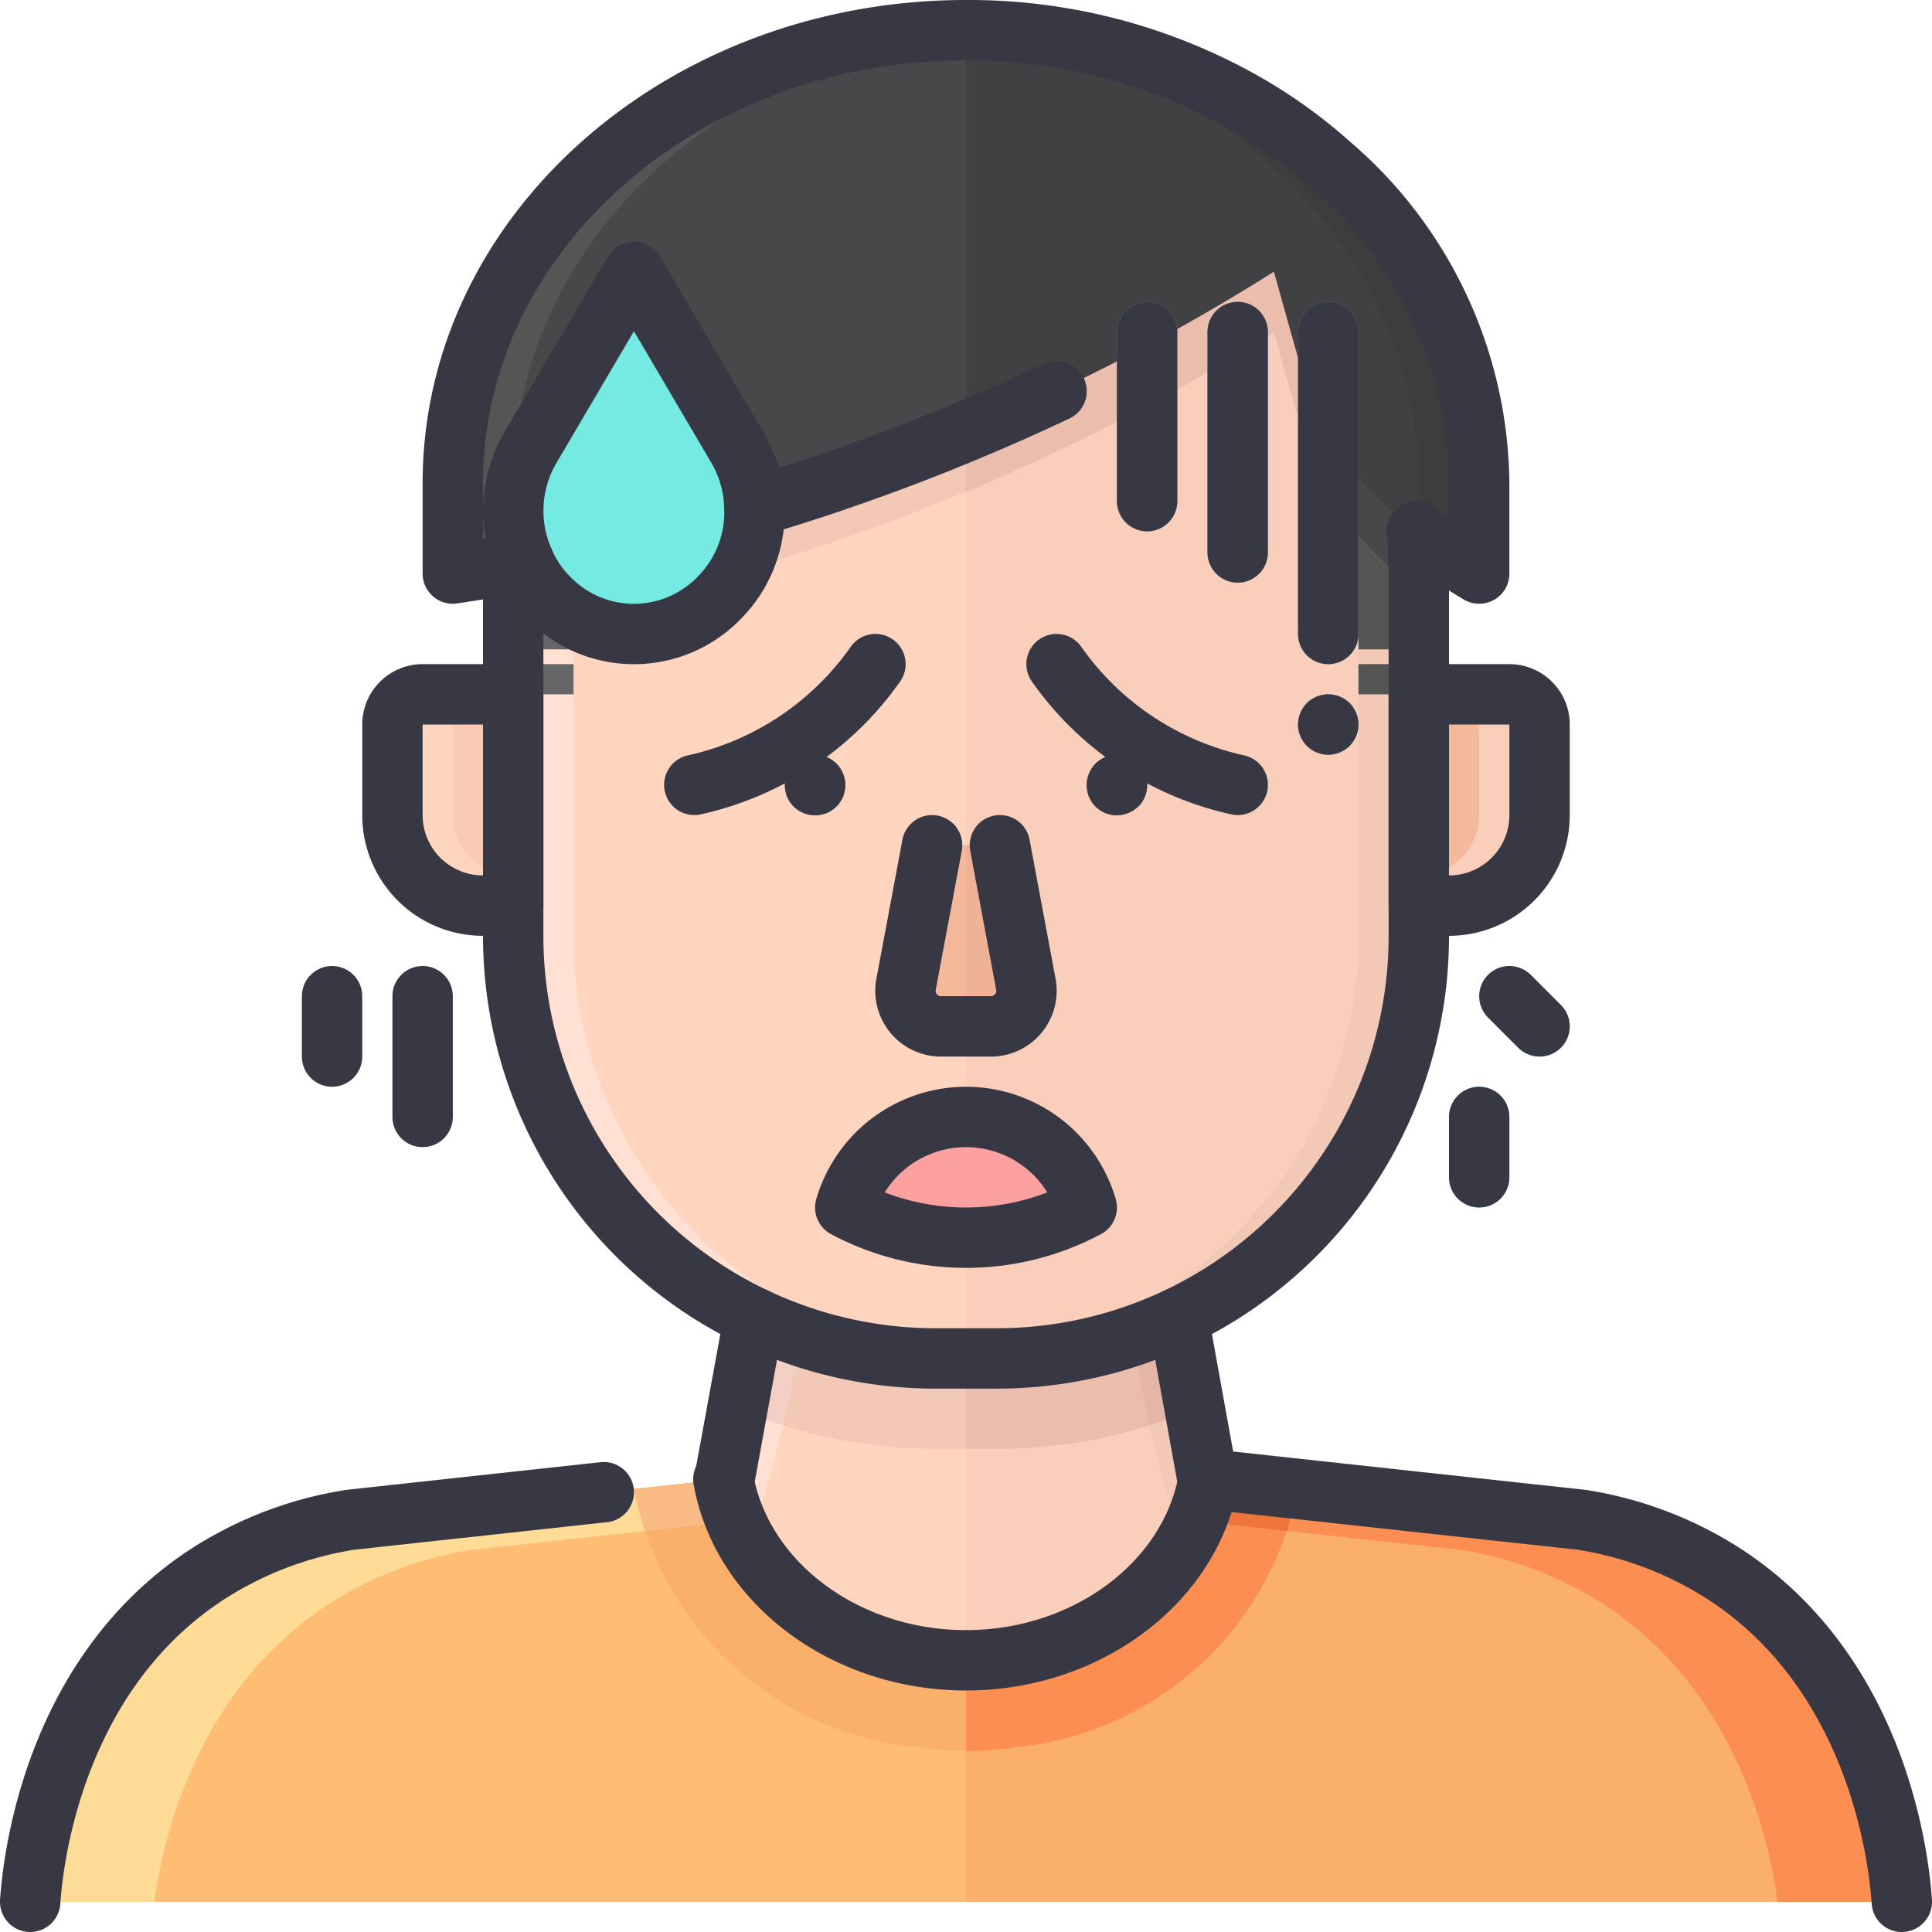 <?xml version="1.0" ?><svg viewBox="0 0 64 64" xmlns="http://www.w3.org/2000/svg"><title/><g id="Icons"><path d="M32,5V45H31A14,14,0,0,1,17,31V19c0-.11,0-.23.01-.34A14,14,0,0,1,31,5Z" style="fill:#ffd5c0"/><path d="M32,5v.04A13.97,13.97,0,0,0,19.03,18.28c-.6.12-1.19.24-1.76.34-.09.02-.18.03-.26.04A14,14,0,0,1,31,5Z" style="fill:#ffe0d2"/><path d="M26.98,43.64A13.916,13.916,0,0,0,32,44.96V45H31A14,14,0,0,1,17,31V20.67c.09-.02.18-.03.27-.05.56-.1,1.14-.21,1.73-.34V31A13.991,13.991,0,0,0,26.98,43.64Z" style="fill:#ffe0d2"/><path d="M47,19V31A13.986,13.986,0,0,1,33,45H32V5h1A14.008,14.008,0,0,1,46.93,17.59,13.052,13.052,0,0,1,47,19Z" style="fill:#f9cebb"/><path d="M41.32,9.54A13.97,13.97,0,0,0,32,5.04V5h1A14,14,0,0,1,46.92,17.58c-.07-.05-.12-.1-.19-.15a12.241,12.241,0,0,1-2.3-2.37.01.01,0,0,1-.01-.01,13.9,13.9,0,0,0-3.1-5.51Z" style="fill:#f2c8b6"/><path d="M47,19.64V31A14,14,0,0,1,33,45H32v-.04A13.985,13.985,0,0,0,45,31V19c0-.11,0-.23-.01-.34-.01-.32-.03-.65-.06-.96a12.535,12.535,0,0,0,1.8,1.73C46.82,19.5,46.9,19.57,47,19.64Z" style="fill:#f2c8b6"/><path d="M19.03,18.28c-.01.12-.02.25-.02.38-.01.11-.01.23-.01.34v1.28c-.59.13-1.17.24-1.73.34-.09.02-.18.03-.27.05V19c0-.11,0-.23.01-.34.08-.01.17-.02.26-.04C17.84,18.52,18.43,18.4,19.03,18.28Z" style="fill:#f4cfc1"/><path d="M32,14.29v2c-1.42.59-2.93,1.17-4.53,1.71A70.382,70.382,0,0,1,19,20.28V19c0-.11,0-.23.01-.34,0-.13.01-.26.02-.38A70.009,70.009,0,0,0,27.47,16C29.07,15.46,30.58,14.88,32,14.29Z" style="fill:#f2c8b6"/><path d="M47,19v.64c-.1-.07-.18-.14-.27-.21a12.535,12.535,0,0,1-1.8-1.73,13.538,13.538,0,0,0-.5-2.64,12.241,12.241,0,0,0,2.3,2.37c.07.05.12.1.19.15.01.08.02.17.03.26a1.948,1.948,0,0,1,.02.25c.01.19.02.38.02.57C47,18.77,47,18.89,47,19Z" style="fill:#ddb3a6"/><path d="M44.43,15.06a13.538,13.538,0,0,1,.5,2.64,8.243,8.243,0,0,1-1.6-2.7s-.08-.23-1.13-4A67.745,67.745,0,0,1,32,16.29v-2a67.214,67.214,0,0,0,9.32-4.75c.3-.18.6-.36.88-.54.36,1.29.61,2.17.78,2.76.32,1.14.35,1.24.35,1.24a7.635,7.635,0,0,0,1.09,2.05A.01.01,0,0,0,44.43,15.06Z" style="fill:#eabdad"/><path d="M46.93,17.59a1.948,1.948,0,0,1,.02.25c-.01-.09-.02-.18-.03-.26Z" style="fill:#eabdad"/><path d="M17,23v7H16a2.772,2.772,0,0,1-1-.18A2.968,2.968,0,0,1,13,27V24a1,1,0,0,1,1-1Z" style="fill:#ffe0d2"/><path d="M17,23v7a2.772,2.772,0,0,1-1-.18A2.968,2.968,0,0,1,14,27V24a1,1,0,0,1,1-1Z" style="fill:#ffd5c0"/><path d="M17,29a1.758,1.758,0,0,1-.639-.113A1.986,1.986,0,0,1,15,27V24h2Z" style="fill:#f9c9b4"/><path d="M47,23v7h1a2.772,2.772,0,0,0,1-.18A2.968,2.968,0,0,0,51,27V24a1,1,0,0,0-1-1Z" style="fill:#ffd5c0"/><path d="M47,23v7a2.772,2.772,0,0,0,1-.18A2.968,2.968,0,0,0,50,27V24a1,1,0,0,0-1-1Z" style="fill:#f9cebb"/><path d="M47,29a1.758,1.758,0,0,0,.639-.113A1.986,1.986,0,0,0,49,27V24H47Z" style="fill:#f4b89a"/><path d="M32,48v7c-.02,0-.39,0-.61-.02-.12-.01-.24-.02-.35-.04a.986.986,0,0,1-.24-.03,7.7,7.7,0,0,1-4.51-1.96c-.16-.14-.3-.29-.44-.43a7.982,7.982,0,0,1-.8-1.03,4.231,4.231,0,0,1-.24-.4c.13-.38.28-.84.43-1.35.24-.76.48-1.64.69-2.52a16.155,16.155,0,0,0,3.07.66A16.647,16.647,0,0,0,31,48Z" style="fill:#ffd5c0"/><path d="M32,45v3H31a16.647,16.647,0,0,1-2-.12,16.155,16.155,0,0,1-3.07-.66c.21-.9.41-1.89.58-2.97a12.924,12.924,0,0,0,2.49.6A13.168,13.168,0,0,0,31,45Z" style="fill:#ffd5c0"/><path d="M25.93,47.22c-.21.88-.45,1.76-.69,2.52-.15.51-.3.97-.43,1.35-.06-.11-.12-.22-.17-.32a5.45,5.45,0,0,1-.23-.51c-.09-.21-.16-.4-.22-.58-.02-.07-.04-.14-.06-.2-.06-.2-.1-.36-.13-.48.14-.78.29-1.55.43-2.33A15.816,15.816,0,0,0,25.93,47.22Z" style="fill:#ffe0d2"/><path d="M26.51,44.25c-.17,1.08-.37,2.07-.58,2.97a15.816,15.816,0,0,1-1.5-.55c.18-1.01.36-2.02.55-3.03a10.254,10.254,0,0,0,.96.41A4.3,4.3,0,0,0,26.51,44.25Z" style="fill:#f4cfc3"/><path d="M32,45v3H31a16.647,16.647,0,0,1-2-.12,16.155,16.155,0,0,1-3.07-.66c.21-.9.41-1.89.58-2.97a12.924,12.924,0,0,0,2.49.6A13.168,13.168,0,0,0,31,45Z" style="fill:#f2c8b6"/><path d="M32,48v7c.02,0,.39,0,.61-.02.12-.01.24-.02.35-.04a.986.986,0,0,0,.24-.03,7.7,7.7,0,0,0,4.51-1.96c.16-.14.3-.29.44-.43a7.982,7.982,0,0,0,.8-1.03,4.231,4.231,0,0,0,.24-.4c-.13-.38-.28-.84-.43-1.35-.24-.76-.48-1.64-.69-2.52a16.155,16.155,0,0,1-3.07.66A16.647,16.647,0,0,1,33,48Z" style="fill:#f9cebb"/><path d="M32,45v3h1a16.647,16.647,0,0,0,2-.12,16.155,16.155,0,0,0,3.07-.66c-.21-.9-.41-1.89-.58-2.97a12.924,12.924,0,0,1-2.49.6A13.168,13.168,0,0,1,33,45Z" style="fill:#ffd5c0"/><path d="M38.07,47.22c.21.88.45,1.76.69,2.52.15.51.3.97.43,1.35.06-.11.12-.22.17-.32a5.45,5.45,0,0,0,.23-.51c.09-.21.16-.4.22-.58.02-.07.04-.14.06-.2.06-.2.1-.36.13-.48-.14-.78-.29-1.55-.43-2.33A15.816,15.816,0,0,1,38.07,47.22Z" style="fill:#f2c8b6"/><path d="M32,48v7c-.02,0-.39,0-.61-.02-.12-.01-.24-.02-.35-.04a.986.986,0,0,1-.24-.03,7.7,7.7,0,0,1-4.51-1.96c-.16-.14-.3-.29-.44-.43a7.982,7.982,0,0,1-.8-1.03,4.231,4.231,0,0,1-.24-.4c.13-.38.28-.84.43-1.35.24-.76.48-1.64.69-2.52a16.155,16.155,0,0,0,3.07.66A16.647,16.647,0,0,0,31,48Z" style="fill:#ffd5c0"/><path d="M25.93,47.22c-.21.88-.45,1.76-.69,2.52-.15.51-.3.97-.43,1.35-.06-.11-.12-.22-.17-.32a5.45,5.45,0,0,1-.23-.51c-.09-.21-.16-.4-.22-.58-.02-.07-.04-.14-.06-.2-.06-.2-.1-.36-.13-.48.14-.78.29-1.55.43-2.33A15.816,15.816,0,0,0,25.93,47.22Z" style="fill:#ffe0d2"/><path d="M32,48v7c.02,0,.39,0,.61-.02.12-.01.24-.02.35-.04a.986.986,0,0,0,.24-.03,7.7,7.7,0,0,0,4.51-1.96c.16-.14.3-.29.44-.43a7.982,7.982,0,0,0,.8-1.03,4.231,4.231,0,0,0,.24-.4c-.13-.38-.28-.84-.43-1.35-.24-.76-.48-1.64-.69-2.52a16.155,16.155,0,0,1-3.07.66A16.647,16.647,0,0,1,33,48Z" style="fill:#f9cebb"/><path d="M38.07,47.22c.21.88.45,1.76.69,2.52.15.51.3.97.43,1.35.06-.11.12-.22.17-.32a5.45,5.45,0,0,0,.23-.51c.09-.21.16-.4.22-.58.02-.07.04-.14.06-.2.06-.2.1-.36.13-.48-.14-.78-.29-1.55-.43-2.33A15.816,15.816,0,0,1,38.07,47.22Z" style="fill:#f2c8b6"/><path d="M37.49,44.25c.17,1.08.37,2.07.58,2.97a15.816,15.816,0,0,0,1.5-.55c-.18-1.01-.36-2.02-.55-3.03a10.254,10.254,0,0,1-.96.41A4.3,4.3,0,0,1,37.49,44.25Z" style="fill:#e5b6a8"/><path d="M32,45v3h1a16.647,16.647,0,0,0,2-.12,16.155,16.155,0,0,0,3.07-.66c-.21-.9-.41-1.89-.58-2.97a12.924,12.924,0,0,1-2.49.6A13.168,13.168,0,0,1,33,45Z" style="fill:#eabdad"/><path d="M34.73,32.56,33.87,28H31.63l-.86,4.56A1.179,1.179,0,0,0,31.87,34h1.76A1.179,1.179,0,0,0,34.73,32.56Z" style="fill:#eabdad"/><path d="M32,28v6h-.88a1.179,1.179,0,0,1-1.1-1.44L30.88,28Z" style="fill:#f4b89a"/><path d="M32.88,34H32V28h1.12l.86,4.56A1.179,1.179,0,0,1,32.88,34Z" style="fill:#efb297"/><path d="M31.75,34h-.63a1.179,1.179,0,0,1-1.1-1.44L30.88,28h.63l-.86,4.56A1.179,1.179,0,0,0,31.75,34Z" style="fill:#f7c4ad"/><path d="M32.247,34h.63a1.179,1.179,0,0,0,1.1-1.44L33.117,28h-.63l.86,4.56A1.179,1.179,0,0,1,32.247,34Z" style="fill:#efae8e"/><path d="M32,33.5V34h-.25a1.085,1.085,0,0,1-.94-.55,1.059,1.059,0,0,0,.31.05Z" style="fill:#efb297"/><path d="M31.75,34h-.63a1.179,1.179,0,0,1-1.1-1.44,1.212,1.212,0,0,0,.79.89A1.085,1.085,0,0,0,31.75,34Z" style="fill:#f4b89a"/><path d="M32.88,34h-.63a1.085,1.085,0,0,0,.94-.55,1.212,1.212,0,0,0,.79-.89A1.179,1.179,0,0,1,32.88,34Z" style="fill:#eaa688"/><path d="M33.19,33.45a1.085,1.085,0,0,1-.94.55H32v-.5h.88A1.059,1.059,0,0,0,33.19,33.45Z" style="fill:#efae8e"/><path d="M19.03,18.28c-.01.12-.02.25-.02.38-.01.11-.01.23-.01.34v-.71A.037.037,0,0,1,19.03,18.28Z" style="fill:#f4cfc1"/><rect height="1" style="fill:#565556" width="2" x="45" y="22"/><path d="M47,19v.64c-.1-.07-.18-.14-.27-.21A12.588,12.588,0,0,1,45,17.78v-2a13.237,13.237,0,0,0,1.73,1.65c.07.05.12.1.19.15.01.08.02.17.03.26a1.948,1.948,0,0,1,.02.25c.01.19.02.38.02.57C47,18.77,47,18.89,47,19Z" style="fill:#484749"/><path d="M47,19.64v1.87H45V17.78a12.588,12.588,0,0,0,1.73,1.65C46.82,19.5,46.9,19.57,47,19.64Z" style="fill:#565556"/><rect height="1" style="fill:#666" width="2" x="17" y="22"/><path d="M17.27,20.62c.56-.1,1.14-.21,1.73-.34v1.23H17v-.84C17.09,20.65,17.18,20.64,17.27,20.62Z" style="fill:#666"/><path d="M19,18.29v1.99c-.59.13-1.17.24-1.73.34-.09.02-.18.03-.27.05V19c0-.11,0-.23.01-.34.08-.01.17-.02.26-.04C17.83,18.52,18.41,18.4,19,18.29Z" style="fill:#565556"/><path d="M32,1V14.29c-1.42.59-2.93,1.17-4.53,1.71a71.468,71.468,0,0,1-10.2,2.62c-.79.15-1.54.27-2.27.38V16C15,7.72,22.62,1,32,1Z" style="fill:#484749"/><path d="M32,1v.11C23.56,1.98,17,8.32,17,16v2.67c-.69.13-1.35.23-2,.33V16C15,7.72,22.62,1,32,1Z" style="fill:#565556"/><path d="M49,16v3a19.75,19.75,0,0,1-2-1.36c-.1-.07-.18-.14-.27-.21A9.887,9.887,0,0,1,43.33,13s-.08-.23-1.13-4A67.745,67.745,0,0,1,32,14.29V1A18.043,18.043,0,0,1,44.58,5.92c.36.36.71.73,1.04,1.11s.63.78.92,1.2a14.882,14.882,0,0,1,.78,1.27c.12.22.24.44.34.66a13.34,13.34,0,0,1,1.14,3.56A13.153,13.153,0,0,1,49,16Z" style="fill:#414043"/><path d="M49,16v3a19.75,19.75,0,0,1-2-1.36V16C47,8.32,40.44,1.98,32,1.11V1A18.043,18.043,0,0,1,44.58,5.92a13.541,13.541,0,0,1,1.04,1.11,11.917,11.917,0,0,1,.92,1.2,12.71,12.71,0,0,1,.78,1.27c.12.22.24.44.34.66a13.34,13.34,0,0,1,1.14,3.56A13.153,13.153,0,0,1,49,16Z" style="fill:#3d3d3d"/><path d="M32,55v8H1c.07-.98.6-7.35,5.78-10.79a12.229,12.229,0,0,1,4.84-1.87Q17.815,49.665,24,49c.03.12.07.28.13.48.02.06.04.13.06.2.06.18.13.37.22.58a5.45,5.45,0,0,0,.23.51c.05.1.11.21.17.32a4.231,4.231,0,0,0,.24.4,7.982,7.982,0,0,0,.8,1.03c.14.14.28.29.44.43a7.7,7.7,0,0,0,4.51,1.96.986.986,0,0,0,.24.03c.11.02.23.03.35.04C31.61,55,31.98,55,32,55Z" style="fill:#febd73"/><path d="M32,63H63c-.07-.98-.6-7.35-5.78-10.79a12.229,12.229,0,0,0-4.84-1.87L40,49a7.59,7.59,0,0,1-6.8,5.91.986.986,0,0,1-.24.03c-.11.02-.23.03-.35.04C32.4,55,32.019,55,32,55Z" style="fill:#fab06b"/><path d="M24.41,50.26a.612.612,0,0,0,.05.12l-8.84.96a12.229,12.229,0,0,0-4.84,1.87C6.53,56.04,5.41,60.84,5.11,63H1c.07-.98.6-7.35,5.78-10.79a12.229,12.229,0,0,1,4.84-1.87Q17.815,49.665,24,49c.03.12.07.28.13.48.02.06.04.13.06.2C24.25,49.86,24.32,50.05,24.41,50.26Z" style="fill:#fedc96"/><path d="M24.46,50.38c-1.03.11-2.06.22-3.09.34l-.03-.09-.08-.29a4.509,4.509,0,0,1-.16-.59l-.11-.42L24,49c.03.12.07.28.13.48.02.06.04.13.06.2.06.18.13.37.22.58A.612.612,0,0,0,24.46,50.38Z" style="fill:#febd73"/><path d="M32,55v3c-.03,0-.56,0-.88-.03-.13-.01-.25-.03-.37-.04a2.348,2.348,0,0,1-.37-.05,10.584,10.584,0,0,1-6.11-2.71c-.13-.12-.3-.28-.46-.44l-.18-.19a11.261,11.261,0,0,1-1.1-1.42c-.1-.15-.24-.39-.36-.61-.07-.13-.15-.27-.22-.4-.12-.25-.23-.5-.32-.73-.12-.27-.21-.51-.29-.75l-.08-.29a4.509,4.509,0,0,1-.16-.59l-.11-.42L24,49c.03.12.07.28.13.48.02.06.04.13.06.2.06.18.13.37.22.58a5.45,5.45,0,0,0,.23.51c.05.1.11.21.17.32a4.231,4.231,0,0,0,.24.4,7.982,7.982,0,0,0,.8,1.03c.14.14.28.29.44.43a7.7,7.7,0,0,0,4.51,1.96.986.986,0,0,0,.24.03c.11.02.23.03.35.04C31.61,55,31.98,55,32,55Z" style="fill:#fab06b"/><path d="M24.46,50.38c-1.03.11-2.06.22-3.09.34l-.03-.09-.08-.29a4.509,4.509,0,0,1-.16-.59l-.11-.42L24,49c.03.12.07.28.13.48.02.06.04.13.06.2.06.18.13.37.22.58A.612.612,0,0,0,24.46,50.38Z" style="fill:#f9ba85"/><path d="M43.01,49.33l-.1.4a5.926,5.926,0,0,1-.17.61l-.08.29c-.08.24-.17.48-.29.75a7.581,7.581,0,0,1-.33.73c-.06.13-.14.27-.22.42-.11.2-.25.44-.4.66a10.58,10.58,0,0,1-1.05,1.35l-.18.19c-.16.16-.33.32-.5.48a10.551,10.551,0,0,1-6.07,2.67,2.348,2.348,0,0,1-.37.05c-.12.01-.25.03-.37.04-.32.03-.85.03-.88.03V55c.02,0,.39,0,.61-.02.12-.01.24-.02.35-.04a.986.986,0,0,0,.24-.03A7.59,7.59,0,0,0,40,49Z" style="fill:#fc8e52"/><path d="M39.59,50.26a.612.612,0,0,1-.05.12l8.84.96a12.229,12.229,0,0,1,4.84,1.87c4.25,2.83,5.37,7.63,5.67,9.79H63c-.07-.98-.6-7.35-5.78-10.79a12.229,12.229,0,0,0-4.84-1.87Q46.185,49.665,40,49c-.03.12-.07.28-.13.48-.02.06-.04.13-.06.2C39.75,49.86,39.68,50.05,39.59,50.26Z" style="fill:#fc8e52"/><path d="M39.54,50.38c1.03.11,2.06.22,3.09.34l.03-.09.08-.29a4.509,4.509,0,0,0,.16-.59l.11-.42L40,49c-.03.12-.07.28-.13.48-.02.06-.04.13-.06.2-.06.18-.13.37-.22.58A.612.612,0,0,1,39.54,50.38Z" style="fill:#ed753a"/><path d="M28,40a4.167,4.167,0,0,1,8,0,8.5,8.5,0,0,1-8,0Z" style="fill:#fca19f"/><path d="M27,27.01a1.011,1.011,0,0,1-.71-.29.99.99,0,0,1-.21-1.09,1.141,1.141,0,0,1,.21-.33,1,1,0,0,1,1.09-.21,1.155,1.155,0,0,1,.33.21,1.141,1.141,0,0,1,.21.33.838.838,0,0,1,.08.38.99.99,0,0,1-1,1Z" style="fill:#484749"/><path d="M37,27.01a.99.99,0,0,1-.92-1.38,1.021,1.021,0,0,1,.21-.33,1.047,1.047,0,0,1,1.42,0,1.021,1.021,0,0,1,.21.33.99.99,0,0,1-.21,1.09,1.177,1.177,0,0,1-.33.21A1.015,1.015,0,0,1,37,27.01Z" style="fill:#414043"/><path d="M23,26.51a.5.5,0,0,1-.108-.989,9.445,9.445,0,0,0,5.7-3.8.5.5,0,1,1,.818.574,10.448,10.448,0,0,1-6.3,4.2A.5.5,0,0,1,23,26.51Z" style="fill:#565556"/><path d="M41,26.51a.5.5,0,0,1-.108-.012,10.448,10.448,0,0,1-6.3-4.2.5.5,0,1,1,.818-.574,9.445,9.445,0,0,0,5.7,3.8A.5.5,0,0,1,41,26.51Z" style="fill:#484749"/><path d="M21,9l3.431,5.828a4.131,4.131,0,0,1-.6,4.974l0,0a3.941,3.941,0,0,1-5.65,0l0,0a4.131,4.131,0,0,1-.6-4.974Z" style="fill:#75eae2"/><path d="M44,25a1.052,1.052,0,0,1-.71-.29.955.955,0,0,1-.12-.16.556.556,0,0,1-.09-.17.636.636,0,0,1-.06-.18A1.355,1.355,0,0,1,43,24a1.052,1.052,0,0,1,.29-.71.933.933,0,0,1,.33-.21,1,1,0,0,1,.76,0,.933.933,0,0,1,.33.21A1.052,1.052,0,0,1,45,24a1.355,1.355,0,0,1-.02.2.636.636,0,0,1-.06.18.556.556,0,0,1-.09.17c-.04.06-.08.11-.12.16A1.052,1.052,0,0,1,44,25Z" style="fill:#727172"/><path d="M14,37.5a.5.5,0,0,1-.5-.5V33a.5.5,0,0,1,1,0v4A.5.5,0,0,1,14,37.5Z" style="fill:#75eae2"/><path d="M11,35.5a.5.5,0,0,1-.5-.5V33a.5.5,0,0,1,1,0v2A.5.5,0,0,1,11,35.5Z" style="fill:#75eae2"/><path d="M51,35a1,1,0,0,1-.707-.293l-1-1a1,1,0,0,1,1.414-1.414l1,1A1,1,0,0,1,51,35Z" style="fill:#75eae2"/><path d="M49,40a1,1,0,0,1-1-1V37a1,1,0,0,1,2,0v2A1,1,0,0,1,49,40Z" style="fill:#75eae2"/><path d="M44,22a1,1,0,0,1-1-1V11a1,1,0,0,1,2,0V21A1,1,0,0,1,44,22Z" style="fill:#5d99af"/><path d="M41,19.3a1,1,0,0,1-1-1V11a1,1,0,0,1,2,0v7.3A1,1,0,0,1,41,19.3Z" style="fill:#5d99af"/><path d="M38,17.6a1,1,0,0,1-1-1V11a1,1,0,0,1,2,0v5.6A1,1,0,0,1,38,17.6Z" style="fill:#5d99af"/><path d="M44,25a1.052,1.052,0,0,1-.71-.29.955.955,0,0,1-.12-.16.556.556,0,0,1-.09-.17.636.636,0,0,1-.06-.18A1.355,1.355,0,0,1,43,24a1.052,1.052,0,0,1,.29-.71.933.933,0,0,1,.33-.21,1,1,0,0,1,.76,0,.933.933,0,0,1,.33.21A1.052,1.052,0,0,1,45,24a1.355,1.355,0,0,1-.02.2.636.636,0,0,1-.06.18.556.556,0,0,1-.09.17c-.04.06-.08.11-.12.16A1.052,1.052,0,0,1,44,25Z" style="fill:#5d99af"/><path d="M40,49l-.97-5.36" style="fill:none;stroke:#383844;stroke-linecap:round;stroke-linejoin:round;stroke-width:2px"/><path d="M24.98,43.64,24,49" style="fill:none;stroke:#383844;stroke-linecap:round;stroke-linejoin:round;stroke-width:2px"/><path d="M46.93,17.59c.32.25.68.51,1.07.77.31.22.65.43,1,.64V16A14.076,14.076,0,0,0,44.01,5.4L44,5.39a16.481,16.481,0,0,0-3-2.11A18.5,18.5,0,0,0,32,1C22.62,1,15,7.72,15,16v3c.65-.1,1.31-.2,2.01-.34.08-.01.17-.02.26-.04.03-.01.06-.01.09-.02" style="fill:none;stroke:#383844;stroke-linecap:round;stroke-linejoin:round;stroke-width:2px"/><path d="M24.99,16.78c.81-.23,1.64-.5,2.48-.78,1.23-.42,2.41-.85,3.53-1.3,1.42-.57,2.75-1.15,4-1.74" style="fill:none;stroke:#383844;stroke-linecap:round;stroke-linejoin:round;stroke-width:2px"/><path d="M20,49.431l-8.383.913A12.2,12.2,0,0,0,6.78,52.207C1.6,55.652,1.067,62.016,1,63" style="fill:none;stroke:#383844;stroke-linecap:round;stroke-linejoin:round;stroke-width:2px"/><path d="M63,63c-.067-.984-.6-7.348-5.78-10.793a12.2,12.2,0,0,0-4.837-1.863L40.037,49c-.611,3.438-4.043,6-8.037,6s-7.426-2.562-8.037-6" style="fill:none;stroke:#383844;stroke-linecap:round;stroke-linejoin:round;stroke-width:2px"/><path d="M17.01,18.66c-.01.11-.01.23-.01.34V31A14,14,0,0,0,31,45h2A13.986,13.986,0,0,0,47,31V19a13.052,13.052,0,0,0-.07-1.41" style="fill:none;stroke:#383844;stroke-linecap:round;stroke-linejoin:round;stroke-width:2px"/><path d="M30.877,28l-.855,4.565A1.181,1.181,0,0,0,31.124,34h1.752a1.181,1.181,0,0,0,1.1-1.435L33.123,28" style="fill:none;stroke:#383844;stroke-linecap:round;stroke-linejoin:round;stroke-width:2px"/><line style="fill:none;stroke:#383844;stroke-linecap:round;stroke-linejoin:round;stroke-width:2px" x1="27" x2="27" y1="26" y2="26"/><line style="fill:none;stroke:#383844;stroke-linecap:round;stroke-linejoin:round;stroke-width:2px" x1="37" x2="37" y1="26" y2="26"/><path d="M36,40a8.5,8.5,0,0,1-8,0,4.167,4.167,0,0,1,8,0Z" style="fill:none;stroke:#383844;stroke-linecap:round;stroke-linejoin:round;stroke-width:2px"/><path d="M17,23v7H16a3,3,0,0,1-3-3V24a1,1,0,0,1,1-1Z" style="fill:none;stroke:#383844;stroke-linecap:round;stroke-linejoin:round;stroke-width:2px"/><path d="M51,24v3a3,3,0,0,1-3,3H47V23h3A1,1,0,0,1,51,24Z" style="fill:none;stroke:#383844;stroke-linecap:round;stroke-linejoin:round;stroke-width:2px"/><path d="M23,26a9.95,9.95,0,0,0,6-4" style="fill:none;stroke:#383844;stroke-linecap:round;stroke-linejoin:round;stroke-width:2px"/><path d="M41,26a9.95,9.95,0,0,1-6-4" style="fill:none;stroke:#383844;stroke-linecap:round;stroke-linejoin:round;stroke-width:2px"/><path d="M24.99,16.78a4.031,4.031,0,0,1-1.16,3.02l-.01.01a3.931,3.931,0,0,1-5.64,0l-.01-.01a3.853,3.853,0,0,1-.81-1.2,4.126,4.126,0,0,1,.21-3.77L21,9l3.43,5.83A4.14,4.14,0,0,1,24.99,16.78Z" style="fill:none;stroke:#383844;stroke-linecap:round;stroke-linejoin:round;stroke-width:2px"/><line style="fill:none;stroke:#383844;stroke-linecap:round;stroke-linejoin:round;stroke-width:2px" x1="44" x2="44" y1="11" y2="21"/><path d="M41,18.3V11" style="fill:none;stroke:#383844;stroke-linecap:round;stroke-linejoin:round;stroke-width:2px"/><line style="fill:none;stroke:#383844;stroke-linecap:round;stroke-linejoin:round;stroke-width:2px" x1="38" x2="38" y1="11" y2="16.6"/><line style="fill:none;stroke:#383844;stroke-linecap:round;stroke-linejoin:round;stroke-width:2px" x1="44" x2="44" y1="24" y2="24"/><line style="fill:none;stroke:#383844;stroke-linecap:round;stroke-linejoin:round;stroke-width:2px" x1="14" x2="14" y1="33" y2="37"/><line style="fill:none;stroke:#383844;stroke-linecap:round;stroke-linejoin:round;stroke-width:2px" x1="11" x2="11" y1="33" y2="35"/><line style="fill:none;stroke:#383844;stroke-linecap:round;stroke-linejoin:round;stroke-width:2px" x1="50" x2="51" y1="33" y2="34"/><line style="fill:none;stroke:#383844;stroke-linecap:round;stroke-linejoin:round;stroke-width:2px" x1="49" x2="49" y1="37" y2="39"/></g></svg>